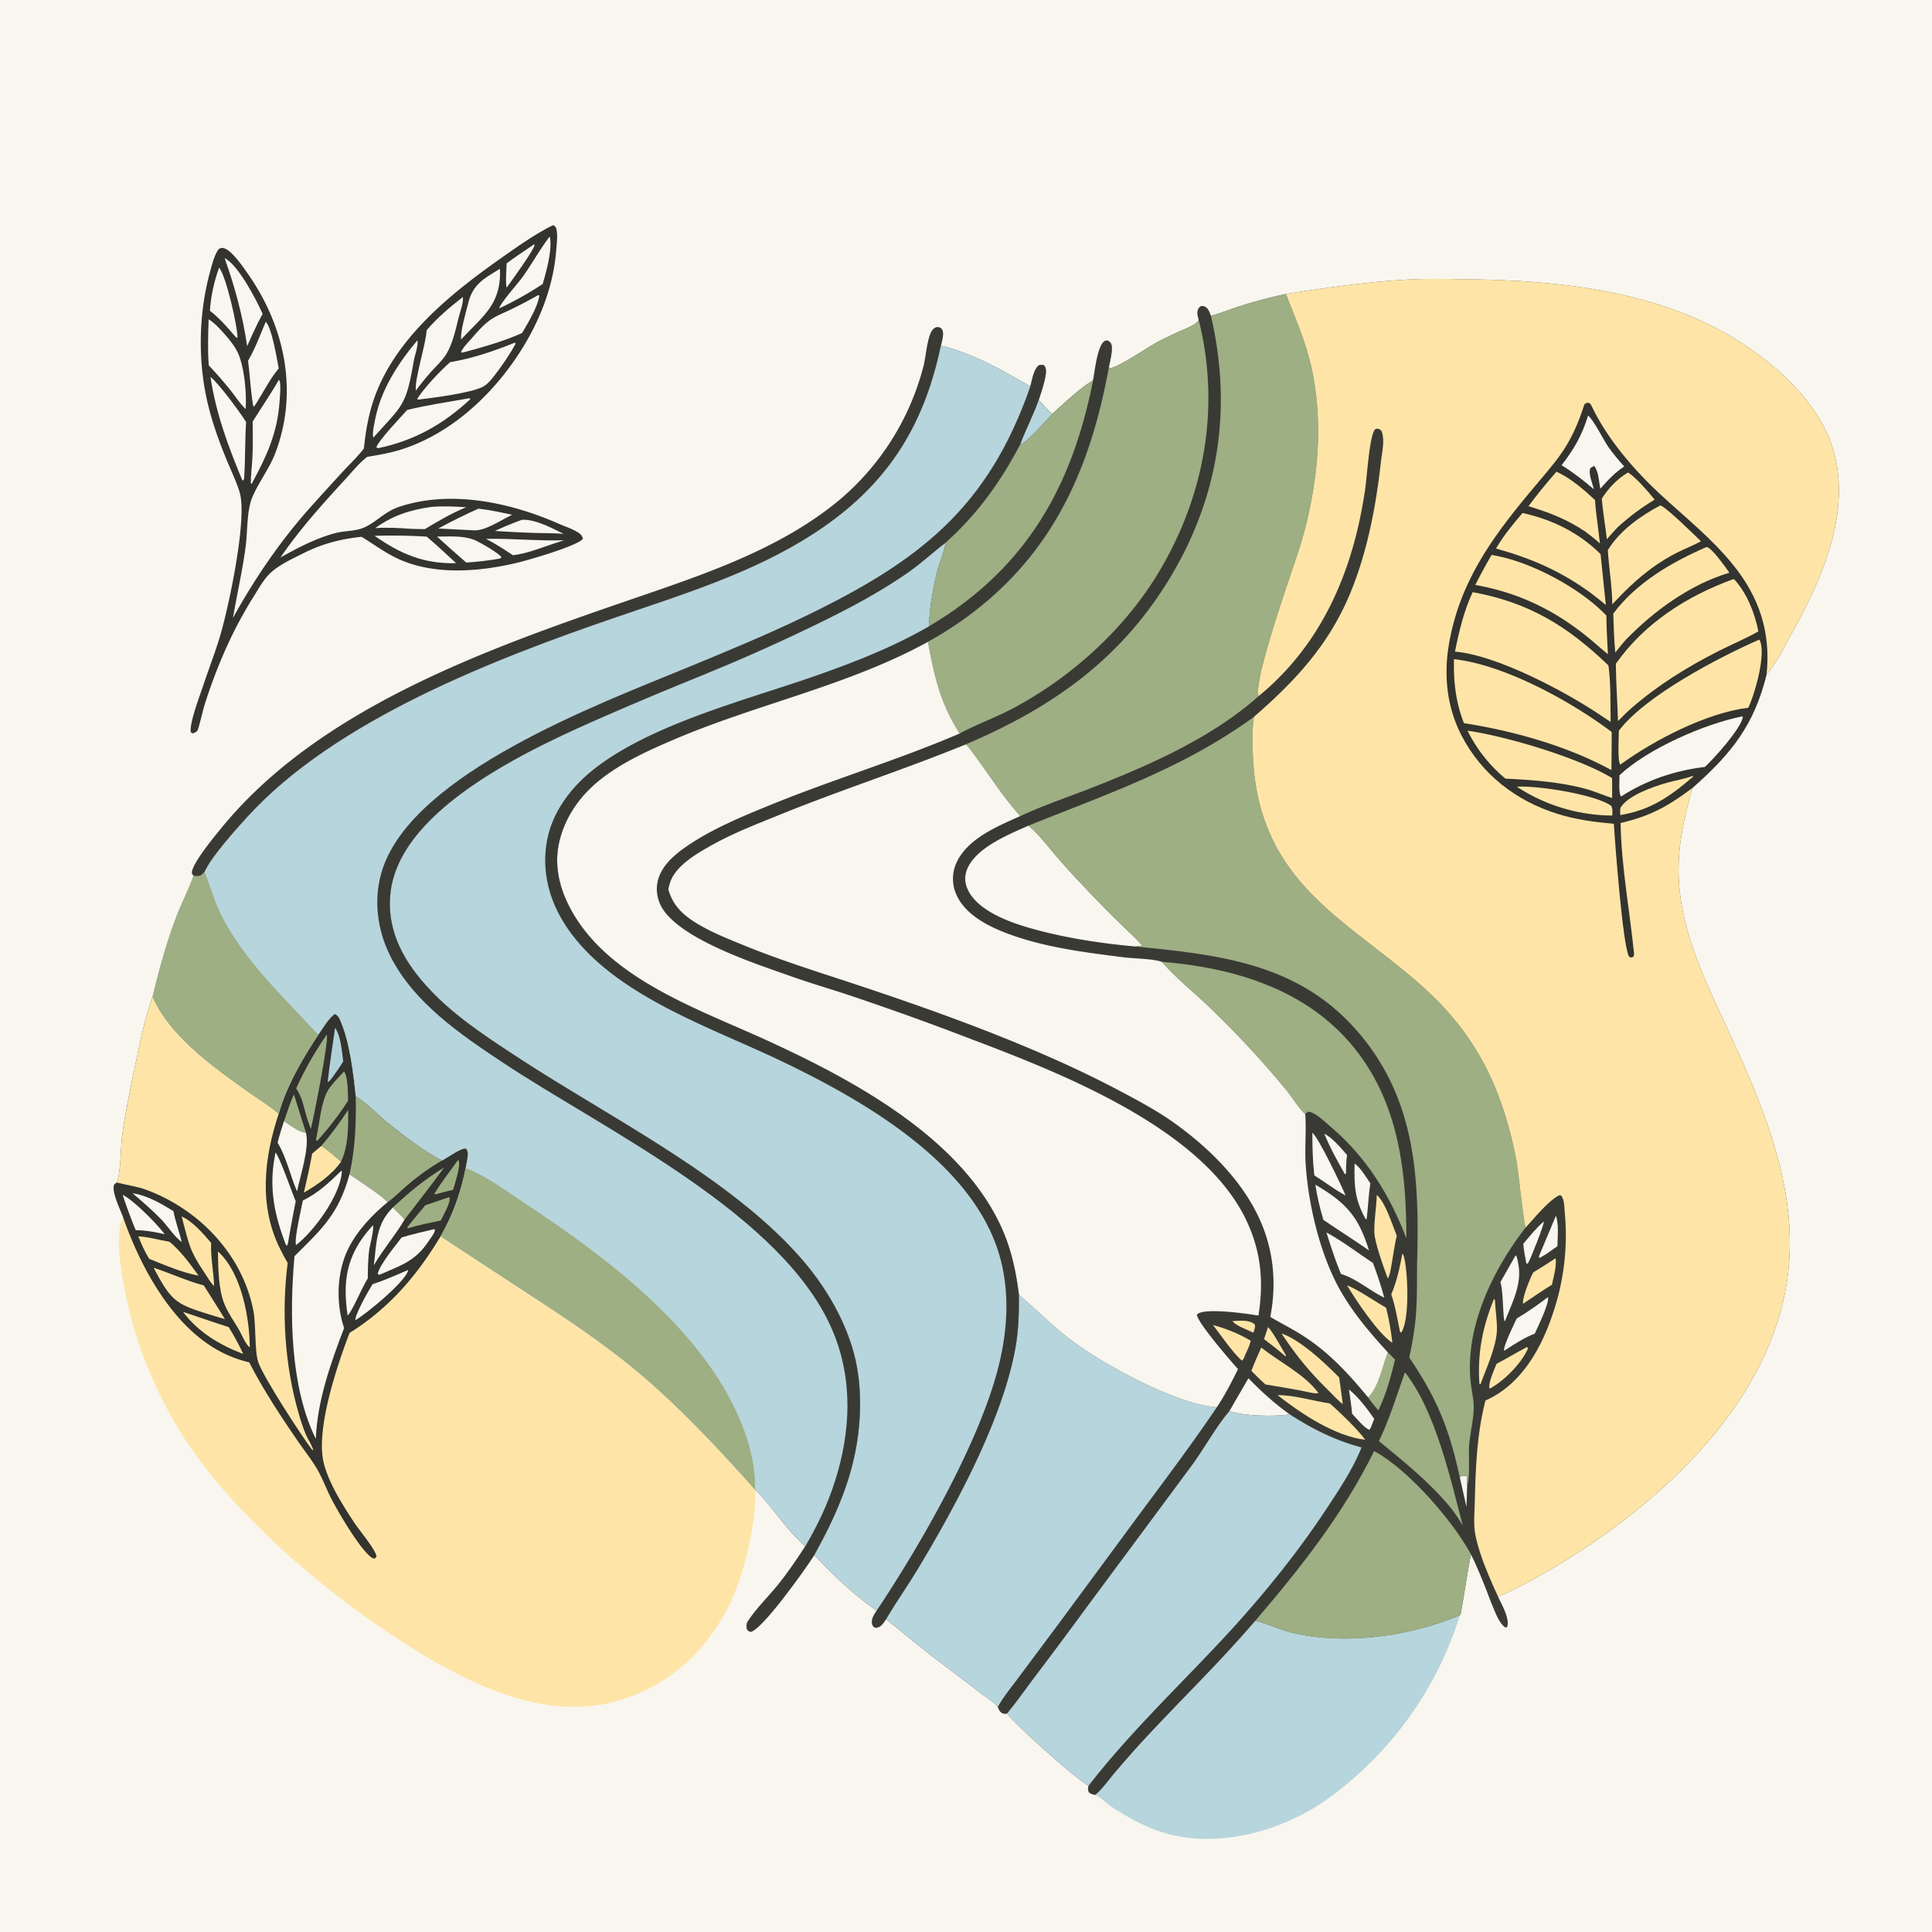 <svg version="1.1" xmlns="http://www.w3.org/2000/svg" style="display: block;" viewBox="0 0 2048 2048" width="1024" height="1024">
<path transform="translate(0,0)" fill="rgb(248,246,238)" d="M 0 0 L 2048 0 L 2048 2048 L 0 2048 L 0 0 z"/>
<path transform="translate(0,0)" fill="rgb(58,58,53)" d="M 205.09 928.656 L 203.418 925.709 C 202.401 916.684 227.49 886.531 234.151 878.338 C 337.459 751.255 515.137 688.331 665.393 636.641 C 742.796 610.014 824.846 583.562 888.975 530.671 A 275.218 275.218 0 0 0 979.185 387.098 C 981.466 377.921 982.963 357.251 988.177 350.185 C 989.867 347.894 991.025 347.201 993.757 346.599 C 996.14 347.107 997.399 347.113 998.747 349.43 C 1001.11 353.497 998.504 361.948 997.477 366.376 C 979.104 453.904 939.167 515.663 863.949 564.868 C 799.72 606.885 724.872 629.84 652.868 654.501 C 523.733 698.728 355.753 763.499 262.454 865.78 C 249.861 879.586 223.895 908.423 216.825 924.44 C 214.995 926.533 213.517 928.42 210.563 928.781 C 208.822 928.994 206.843 928.763 205.09 928.656 z"/>
<path transform="translate(0,0)" fill="rgb(183,213,220)" d="M 1330.62 1718.13 C 1344.65 1721.54 1357.82 1728.19 1372.06 1731.33 C 1428.52 1743.81 1494.29 1734.47 1547.51 1712.29 A 376.492 376.492 0 0 1 1433.39 1886.31 C 1417.35 1900.17 1399.8 1913.34 1381 1923.17 C 1336.48 1946.43 1280.6 1957.58 1231.68 1942.15 C 1212.64 1936.14 1194.11 1925.63 1177.45 1914.72 C 1172.17 1911.26 1166.72 1905.08 1161.12 1902.68 C 1168.33 1896.66 1174.49 1887.77 1180.62 1880.53 A 1153.54 1153.54 0 0 1 1211.67 1845.2 C 1251.15 1802.48 1292.8 1762.46 1330.62 1718.13 z"/>
<path transform="translate(0,0)" fill="rgb(51,51,47)" d="M 586.186 238.689 C 586.498 238.803 586.841 238.853 587.122 239.031 C 589.013 240.226 589.528 241.397 589.948 243.515 C 591.288 250.272 590.135 258.326 589.618 265.193 C 586.353 308.53 567.988 350.439 542.799 385.567 C 513.703 426.147 473.151 461.402 424.987 476.589 C 413.298 480.275 401.367 482.251 389.31 484.256 C 380.519 490.978 372.731 500.762 365.247 508.906 C 341.326 534.936 317.237 561.739 297.285 590.991 C 315.775 580.645 335.461 570.23 356.102 564.982 C 365.708 562.54 376.629 563.224 385.757 559.273 C 399.176 553.466 407.434 542.435 423.533 537.12 C 478.161 519.083 541.004 532.631 592.284 555.189 C 598.019 557.711 604.154 559.721 609.682 562.649 C 613.711 564.783 616.578 566.459 617.983 570.941 C 613.349 578.383 559.786 593.782 548.358 596.52 C 508.112 606.162 459.937 610.085 421.673 592.206 C 408.171 585.897 396.012 576.799 383.318 569.03 C 360.558 571.435 341.714 576.355 321.148 586.687 C 309.845 592.365 295.701 598.802 286.517 607.524 C 279.237 614.439 273.848 624.532 268.491 633.041 C 246.632 667.767 230.336 705.374 217.745 744.356 C 214.55 754.247 212.701 764.594 209.429 774.367 C 207.302 776.323 206.827 776.715 204.043 777.393 L 202.253 776.256 C 200.486 766.524 212.729 735.048 216.08 724.719 C 222.207 706.489 229.186 688.783 234.439 670.241 C 243.092 639.697 262.449 548.812 253.96 521.536 C 250.313 509.819 244.709 498.344 240.047 486.985 C 230.197 462.987 221.841 438.945 217.232 413.331 C 209.947 372.85 211.707 328.277 222.57 288.507 C 224.781 280.408 226.913 271.093 231.745 264.109 C 233.873 262.925 234.865 262.398 237.436 263.119 C 245.841 265.476 257.542 282.836 262.46 289.813 C 302.208 346.205 316.917 416.295 291.189 481.951 C 284.9 498 269.161 518.635 265.385 533.214 C 261.55 548.02 262.337 565.559 260.211 580.917 C 256.756 605.864 251.181 630.298 246.926 655.084 C 269.562 614.043 296.51 574.343 327.662 539.287 A 3979.28 3979.28 0 0 1 364.078 499.197 C 371.333 491.372 379.27 483.896 385.75 475.416 C 387.543 458.034 390.329 441.136 395.881 424.516 C 417.442 359.971 476.545 312.15 530.249 274.272 C 547.837 261.867 566.921 248.285 586.186 238.689 z"/>
<path transform="translate(0,0)" fill="rgb(248,246,238)" d="M 566.115 258.966 L 566.72 259.568 C 565.748 265.685 542.146 297.637 537.205 304.773 C 535.601 302.841 536.971 283.255 537.021 279.187 C 546.395 272.085 556.485 265.736 566.115 258.966 z"/>
<path transform="translate(0,0)" fill="rgb(248,246,238)" d="M 553.272 551.012 C 567.358 550.189 585.115 559.854 597.452 565.922 C 587.983 565.155 578.408 565.195 568.911 564.992 A 1385.49 1385.49 0 0 1 524.768 562.846 C 534.124 558.343 543.541 554.591 553.272 551.012 z"/>
<path transform="translate(0,0)" fill="rgb(248,246,238)" d="M 515.21 571.218 C 542.792 570.606 570.34 573.598 597.958 572.705 L 585.755 576.642 C 572.215 581.186 558.01 586.903 543.788 588.573 C 534.424 582.438 525.196 576.317 515.21 571.218 z"/>
<path transform="translate(0,0)" fill="rgb(248,246,238)" d="M 507.12 539.228 C 519.206 540.537 531.032 543.139 542.898 545.698 C 531.147 551.14 513.551 563.623 501.167 562.109 L 464.54 560.259 C 478.419 552.812 492.707 545.564 507.12 539.228 z"/>
<path transform="translate(0,0)" fill="rgb(248,246,238)" d="M 232.276 283.699 C 239.486 291.936 251.835 345.774 251.753 357.657 L 250.773 358.154 L 248.215 355.433 C 240.26 345.809 232.314 337.17 222.525 329.384 C 223.45 314.031 227.015 298.142 232.276 283.699 z"/>
<path transform="translate(0,0)" fill="rgb(248,246,238)" d="M 463.291 568.766 C 476.02 568.833 491.072 567.563 503.025 572.432 C 507.953 574.439 529.801 586.804 531.616 590.958 L 529.781 592.089 C 518.016 594.253 506.247 595.474 494.334 596.377 A 1639.48 1639.48 0 0 1 463.291 568.766 z"/>
<path transform="translate(0,0)" fill="rgb(248,246,238)" d="M 582.691 250.688 C 585.941 263.743 578.964 288.338 575.28 301.073 A 377.216 377.216 0 0 1 529.224 326.896 C 529.762 322.124 549.312 300.014 553.216 294.627 C 563.565 280.348 572.023 264.734 582.691 250.688 z"/>
<path transform="translate(0,0)" fill="rgb(248,246,238)" d="M 238.076 273.591 C 252.67 280.834 271.73 317.809 278.432 332.76 C 274.654 339.527 271.255 346.336 268.051 353.392 L 261.993 366.99 C 257.456 335.271 248.858 303.699 238.076 273.591 z"/>
<path transform="translate(0,0)" fill="rgb(248,246,238)" d="M 457.037 537.368 C 469.391 536.319 481.788 536.889 494.142 537.657 C 478.64 544.067 464.678 552.271 450.362 560.909 C 445.494 560.89 440.619 560.709 435.752 560.595 C 423.248 559.71 410.3 558.943 397.789 559.813 C 416.302 546.428 434.483 540.539 457.037 537.368 z"/>
<path transform="translate(0,0)" fill="rgb(248,246,238)" d="M 397.057 567.97 C 415.375 567.472 433.997 567.608 452.282 568.842 C 463.009 577.79 473.175 587.571 483.5 596.987 C 449.365 597.882 424.518 587.229 397.057 567.97 z"/>
<path transform="translate(0,0)" fill="rgb(248,246,238)" d="M 529.907 284.971 C 529.961 285.387 529.975 285.807 529.99 286.226 C 531.279 323.123 511.348 335.347 488.802 359.84 C 487.723 351.4 494.294 329.738 496.528 320.623 C 501.305 301.14 514.055 294.609 529.907 284.971 z"/>
<path transform="translate(0,0)" fill="rgb(248,246,238)" d="M 281.699 341.085 C 288.261 347.651 293.513 380.174 295.454 390.563 C 286.269 401.44 279.322 415.386 271.716 427.486 C 270.933 428.909 269.902 430.116 268.911 431.397 C 266.919 427.817 264.18 390.308 262.942 382.507 C 270.472 369.458 275.864 354.969 281.699 341.085 z"/>
<path transform="translate(0,0)" fill="rgb(248,246,238)" d="M 295.621 402.751 L 296.47 403.652 C 297.783 410.289 296.88 418.067 296.431 424.8 C 294.133 459.247 282.76 483.281 266.733 512.967 L 265.879 512.414 C 265.782 503.592 267.097 494.602 267.539 485.766 C 268.187 472.807 267.979 459.824 267.864 446.854 C 277.051 432.088 286.886 417.813 295.621 402.751 z"/>
<path transform="translate(0,0)" fill="rgb(248,246,238)" d="M 442.438 360.776 C 442.507 361.179 442.616 361.577 442.645 361.984 C 443.075 368.022 439.664 376.43 438.597 382.72 C 430.429 430.876 426.722 429.406 395.724 463.895 C 395.612 463.344 395.441 462.802 395.386 462.242 C 394.903 457.345 396.42 451.109 397.315 446.29 C 403.376 413.657 421.471 385.737 442.438 360.776 z"/>
<path transform="translate(0,0)" fill="rgb(248,246,238)" d="M 223.127 399.596 C 231.603 405.965 254.925 437.668 260.907 447.423 C 259.491 467.409 260.203 487.514 258.727 507.608 L 257.734 509.359 L 256.739 508.846 C 241.789 472.799 228.974 438.43 223.127 399.596 z"/>
<path transform="translate(0,0)" fill="rgb(248,246,238)" d="M 570.36 312.9 L 571.669 313.203 C 570.523 324.563 559.371 342.863 553.472 352.987 C 533.797 361.901 510.973 368.266 490.105 373.826 C 489.228 373.695 489.751 373.854 488.678 373.021 C 491.307 367.829 496.08 363.172 499.909 358.786 C 505.975 351.836 512.094 344.595 519.652 339.208 C 526.049 334.648 533.9 331.788 540.961 328.336 A 488.33 488.33 0 0 0 570.36 312.9 z"/>
<path transform="translate(0,0)" fill="rgb(248,246,238)" d="M 490.574 314.835 C 490.63 315.168 490.717 315.497 490.74 315.833 C 491.126 321.503 487.787 330.313 486.363 335.938 C 483.115 348.771 480.018 364.125 473.073 375.426 C 468.956 382.125 462.41 388.017 457.167 393.857 C 451.337 400.35 446.029 407.051 440.799 414.03 C 439.206 402.215 451.353 365.667 452.257 350.053 C 463.555 336.7 476.905 325.634 490.574 314.835 z"/>
<path transform="translate(0,0)" fill="rgb(248,246,238)" d="M 221.16 338.462 C 227.628 342.329 234.247 349.751 239.206 355.454 C 244.154 361.145 249.007 367.266 252.209 374.14 C 258.979 388.673 261.63 417.239 260.421 433.54 C 254.635 428.373 249.676 420.415 244.801 414.291 C 237.32 404.892 229.56 396.003 221.302 387.287 C 220.022 370.999 220.628 354.766 221.16 338.462 z"/>
<path transform="translate(0,0)" fill="rgb(248,246,238)" d="M 496.51 422.325 L 498.503 422.33 L 498.21 423.442 C 469.72 449.874 439.45 466.909 401.236 475.04 C 399.974 474.879 400.777 475.047 398.921 474.211 C 401.683 466.296 424.595 442.527 431.574 434.591 C 452.774 429.355 475.002 426.143 496.51 422.325 z"/>
<path transform="translate(0,0)" fill="rgb(248,246,238)" d="M 545.95 363.161 L 546.558 364.379 C 540.178 376.033 532.112 387.823 523.965 398.338 C 520.687 402.568 516.399 407.715 511.584 410.134 C 498.451 416.732 459.255 421.689 443.239 423.613 L 442.173 422.862 C 450.145 410.65 466.186 393.559 477.165 383.891 C 500.559 380.072 524.01 371.995 545.95 363.161 z"/>
<path transform="translate(0,0)" fill="rgb(254,229,167)" d="M 161.873 1056.38 C 179.281 1097.59 226.638 1131.35 262.415 1156.81 C 273.4 1164.62 285.123 1171.81 295.497 1180.4 C 303.707 1151.07 320.686 1122.22 337.317 1096.89 C 342.119 1090.38 348.17 1079.48 354.813 1074.9 C 357.918 1076.1 359.02 1077.95 360.367 1080.96 C 370.679 1103.97 374.586 1137.4 377.109 1162.23 C 384.132 1165.1 403.435 1184.09 411.134 1190.28 C 428.782 1204.47 448.465 1219.71 468.519 1230.21 C 474.523 1227.24 488.475 1216.65 494.066 1217.53 C 495.801 1219.69 496.079 1221.97 495.881 1224.66 C 495.554 1229.13 494.496 1233.72 493.707 1238.14 C 488.478 1264.07 480.409 1287.39 467.113 1310.44 L 546.672 1362.68 C 590.33 1391.04 634.192 1419.4 674.308 1452.73 C 719.799 1490.52 761.012 1534.92 800.408 1578.91 L 800.962 1579.5 C 800.796 1620.63 787.686 1676.76 767.356 1712.28 C 741.246 1757.9 702.704 1790.08 651.736 1803.82 C 585.196 1821.74 515.483 1793.2 458.572 1760.09 C 365.358 1705.86 256.011 1616.58 196.538 1526.32 C 171.881 1488.89 150.459 1440.93 139.029 1397.48 C 132.893 1374.15 118.829 1310.82 130.604 1290.71 C 127.701 1282.4 118.865 1265.26 120.698 1256.65 C 121.047 1255.02 122.601 1254.47 123.875 1253.55 C 128.217 1243.01 127.869 1214.42 129.784 1201.43 C 133.462 1176.46 138.645 1151.77 143.819 1127.09 C 148.772 1103.46 153.468 1079.07 161.873 1056.38 z"/>
<path transform="translate(0,0)" fill="rgb(51,51,47)" d="M 161.873 1056.38 C 179.281 1097.59 226.638 1131.35 262.415 1156.81 C 273.4 1164.62 285.123 1171.81 295.497 1180.4 C 303.707 1151.07 320.686 1122.22 337.317 1096.89 C 342.119 1090.38 348.17 1079.48 354.813 1074.9 C 357.918 1076.1 359.02 1077.95 360.367 1080.96 C 370.679 1103.97 374.586 1137.4 377.109 1162.23 C 384.132 1165.1 403.435 1184.09 411.134 1190.28 C 428.782 1204.47 448.465 1219.71 468.519 1230.21 C 474.523 1227.24 488.475 1216.65 494.066 1217.53 C 495.801 1219.69 496.079 1221.97 495.881 1224.66 C 495.554 1229.13 494.496 1233.72 493.707 1238.14 C 488.478 1264.07 480.409 1287.39 467.113 1310.44 C 442.111 1352.1 412.281 1386.96 370.577 1412.93 C 357.318 1447.4 334.541 1515.16 343.128 1550.59 C 348.3 1571.94 363.243 1595.33 375.281 1613.69 C 381.142 1622.64 396.974 1641.05 399.179 1649.62 L 397.711 1651.89 L 395.594 1652.07 C 383.617 1646.08 358.149 1602.16 351.475 1589.21 C 345.534 1577.69 341.224 1565.13 334.273 1554.16 C 328.157 1544.51 321.016 1535.44 314.57 1526 C 296.748 1499.88 278.568 1472.28 264.176 1444.12 A 123.912 123.912 0 0 1 238.231 1435.02 C 184.554 1409.53 149.518 1344.71 130.604 1290.71 C 127.701 1282.4 118.865 1265.26 120.698 1256.65 C 121.047 1255.02 122.601 1254.47 123.875 1253.55 C 128.217 1243.01 127.869 1214.42 129.784 1201.43 C 133.462 1176.46 138.645 1151.77 143.819 1127.09 C 148.772 1103.46 153.468 1079.07 161.873 1056.38 z"/>
<path transform="translate(0,0)" fill="rgb(157,175,131)" d="M 485.572 1229.6 C 485.716 1229.73 485.897 1229.83 486.003 1230 C 488.949 1234.54 481.939 1255.8 480.232 1261.39 C 473.918 1262.59 467.628 1264.49 461.401 1266.1 L 460.537 1265.13 C 468.267 1252.82 477.088 1241.39 485.572 1229.6 z"/>
<path transform="translate(0,0)" fill="rgb(157,175,131)" d="M 301.066 1188.42 C 304.57 1179.02 307.213 1169.19 311.634 1160.18 A 3016.61 3016.61 0 0 0 324.39 1200.73 C 316.905 1200.53 307.348 1192.51 301.066 1188.42 z"/>
<path transform="translate(0,0)" fill="rgb(177,209,218)" d="M 355.175 1089.64 C 361.306 1097.35 362.439 1115.25 363.863 1124.97 C 360.45 1130.73 356.741 1136.13 352.786 1141.53 C 351.261 1143.39 349.68 1146.3 347.358 1146.92 C 349.411 1127.89 352.516 1108.62 355.175 1089.64 z"/>
<path transform="translate(0,0)" fill="rgb(248,246,238)" d="M 140.495 1264.89 C 156.021 1267.14 170.695 1275.79 183.838 1283.83 C 186.007 1294.85 189.841 1305.61 192.71 1316.48 C 185.579 1311.97 177.185 1299.04 170.854 1292.54 C 161.268 1282.7 150.995 1273.72 140.495 1264.89 z"/>
<path transform="translate(0,0)" fill="rgb(248,246,238)" d="M 130.08 1266.59 C 142.107 1272.63 166.678 1297.69 174.594 1308.4 C 164.291 1305.88 154.483 1304.27 143.86 1304 A 498.777 498.777 0 0 1 130.08 1266.59 z"/>
<path transform="translate(0,0)" fill="rgb(157,175,131)" d="M 475.857 1269.11 L 476.636 1269.76 C 477.31 1275.86 469.962 1288.22 467.259 1293.82 C 455.586 1296.28 443.842 1298.52 432.427 1302.02 L 431.684 1301.06 C 437.807 1293.08 444.406 1285.41 450.817 1277.66 L 475.857 1269.11 z"/>
<path transform="translate(0,0)" fill="rgb(157,175,131)" d="M 416.513 1279.93 C 433.191 1264.21 451.082 1249.42 470.799 1237.63 C 457.154 1256.43 442.813 1274.51 428.752 1292.98 C 425.975 1288.31 420.008 1284.48 416.513 1279.93 z"/>
<path transform="translate(0,0)" fill="rgb(157,175,131)" d="M 369.159 1176.45 C 369.123 1195.08 369.51 1214.1 361.551 1231.43 C 354.686 1225.72 348.149 1219.52 340.581 1214.75 C 351.01 1202.6 360.294 1189.76 369.159 1176.45 z"/>
<path transform="translate(0,0)" fill="rgb(248,246,238)" d="M 416.513 1279.93 C 420.008 1284.48 425.975 1288.31 428.752 1292.98 C 418.924 1309.74 406.038 1324.41 396.258 1341.27 C 399.282 1317.51 398.27 1297.91 416.513 1279.93 z"/>
<path transform="translate(0,0)" fill="rgb(248,246,238)" d="M 432.651 1346.24 C 432.514 1346.81 432.461 1347.41 432.24 1347.95 C 427.072 1360.68 390.059 1391.38 376.764 1399.48 C 375.88 1394.07 391.12 1367.22 394.969 1361.23 C 407.723 1357.31 420.303 1351.34 432.651 1346.24 z"/>
<path transform="translate(0,0)" fill="rgb(254,229,167)" d="M 194.016 1390.67 C 210.199 1395.93 226.128 1401.71 242.412 1406.75 C 248.13 1415.83 253.33 1425.59 257.849 1435.31 C 232.846 1425.68 210.357 1412.38 194.016 1390.67 z"/>
<path transform="translate(0,0)" fill="rgb(254,229,167)" d="M 330.886 1222.88 L 340.581 1214.75 C 348.149 1219.52 354.686 1225.72 361.551 1231.43 C 351.955 1245.11 336.495 1256 322.154 1264.19 C 325.276 1250.46 328.444 1236.76 330.886 1222.88 z"/>
<path transform="translate(0,0)" fill="rgb(254,229,167)" d="M 192.562 1289.45 C 204.308 1294.78 215.613 1307.86 223.858 1317.55 C 223.032 1333.11 226.593 1347.79 226.924 1363.18 C 223.246 1359.95 220.285 1354.32 217.465 1350.17 C 200.023 1324.56 200.325 1318.07 192.562 1289.45 z"/>
<path transform="translate(0,0)" fill="rgb(157,175,131)" d="M 364.697 1135.82 C 369.066 1141.2 368.633 1159.42 369.058 1166.64 C 360.046 1181.09 348.414 1195.74 337.145 1208.5 L 335.509 1209.38 L 334.928 1208.06 C 338.571 1192.79 339.942 1168.45 347.82 1155.57 C 352.188 1148.42 359.044 1142 364.697 1135.82 z"/>
<path transform="translate(0,0)" fill="rgb(254,229,167)" d="M 146.654 1310.62 C 157.516 1311.02 168.986 1314.61 179.776 1316.36 C 192.143 1326.84 201.082 1339.19 210.515 1352.27 C 193.029 1348.97 174.624 1341.09 158.141 1334.4 C 153.411 1326.87 149.92 1318.88 146.654 1310.62 z"/>
<path transform="translate(0,0)" fill="rgb(248,246,238)" d="M 459.049 1303.22 L 460.948 1302.96 C 460.933 1303.57 461.005 1304.19 460.905 1304.8 C 460.474 1307.39 456.544 1312.36 455.074 1314.62 C 440.357 1337.17 425.716 1340.97 402.464 1351.23 C 401.281 1351.27 402.013 1351.36 400.396 1350.45 C 401.925 1341.27 419.511 1319.97 425.789 1311.73 C 436.696 1308.34 447.954 1305.92 459.049 1303.22 z"/>
<path transform="translate(0,0)" fill="rgb(248,246,238)" d="M 301.066 1188.42 C 307.348 1192.51 316.905 1200.53 324.39 1200.73 C 328.165 1217.35 318.416 1245.54 314.887 1263.02 C 307.66 1246.11 303.759 1227.11 294.261 1211.26 C 296.213 1203.51 298.508 1195.99 301.066 1188.42 z"/>
<path transform="translate(0,0)" fill="rgb(248,246,238)" d="M 395.438 1298.82 C 396.36 1305.4 392.088 1319.01 391.223 1326.28 C 390.076 1335.91 389.949 1345.57 389.865 1355.27 C 384.257 1363.59 373.002 1390.95 368.516 1394.42 A 178.321 178.321 0 0 1 366.548 1373.95 C 365.262 1343.63 374.955 1320.85 395.438 1298.82 z"/>
<path transform="translate(0,0)" fill="rgb(157,175,131)" d="M 346.462 1096.73 C 348.494 1104.54 332.945 1182.42 329.573 1196.71 C 328.215 1193.4 327.062 1189.98 325.831 1186.62 C 322.323 1175.6 320.742 1163.37 313.91 1153.79 C 323.184 1133.53 333.643 1114.98 346.462 1096.73 z"/>
<path transform="translate(0,0)" fill="rgb(248,246,238)" d="M 361.844 1241.03 C 362.749 1242.34 362.491 1241.58 362.27 1243.65 C 359.632 1268.36 333.255 1304.57 314.08 1319.68 L 313.724 1319.4 C 311.882 1313.22 319.225 1281.71 321.06 1272.61 C 337.37 1264.56 348.894 1253.55 361.844 1241.03 z"/>
<path transform="translate(0,0)" fill="rgb(248,246,238)" d="M 292.141 1221.69 C 297.026 1228.08 309.319 1263.59 313.489 1273.36 A 1344.32 1344.32 0 0 0 305.417 1317.04 C 305.114 1318.24 304.629 1319.39 304.205 1320.55 L 303.106 1319.66 C 290.322 1286.5 284.538 1257.17 292.141 1221.69 z"/>
<path transform="translate(0,0)" fill="rgb(254,229,167)" d="M 231.016 1326.71 C 231.432 1327.06 231.871 1327.38 232.263 1327.75 C 256.122 1350.44 264.603 1397.14 264.784 1428.42 C 264.451 1428.12 264.109 1427.82 263.783 1427.51 C 259.66 1423.6 256.325 1414.71 253.337 1409.61 C 248.194 1400.82 241.836 1391.93 237.96 1382.51 C 231.405 1366.58 231.302 1343.88 231.016 1326.71 z"/>
<path transform="translate(0,0)" fill="rgb(254,229,167)" d="M 162.841 1343.89 C 180.654 1349.66 197.9 1357.78 216.003 1362.57 A 2561.18 2561.18 0 0 1 238.383 1398.27 A 386.033 386.033 0 0 1 227.974 1395.23 C 187.229 1382.64 182.885 1381.79 162.841 1343.89 z"/>
<path transform="translate(0,0)" fill="rgb(157,175,131)" d="M 377.109 1162.23 C 384.132 1165.1 403.435 1184.09 411.134 1190.28 C 428.782 1204.47 448.465 1219.71 468.519 1230.21 C 454.814 1238.19 442.886 1246.82 430.852 1257.19 C 424.416 1262.74 417.904 1269.55 410.932 1274.31 C 403.616 1266.37 380.596 1251.99 370.48 1244.78 C 376.59 1217.18 377.625 1190.34 377.109 1162.23 z"/>
<path transform="translate(0,0)" fill="rgb(248,246,238)" d="M 370.48 1244.78 C 380.596 1251.99 403.616 1266.37 410.932 1274.31 C 394.571 1287.69 378.701 1304.47 369.224 1323.55 C 356.832 1348.49 355.906 1381.56 364.764 1407.77 C 350.473 1445.12 336.337 1484.93 334.782 1525.24 C 307.497 1470.42 306.73 1391.61 312.203 1331.55 C 341.482 1302.65 359.261 1286.32 370.48 1244.78 z"/>
<path transform="translate(0,0)" fill="rgb(254,229,167)" d="M 161.873 1056.38 C 179.281 1097.59 226.638 1131.35 262.415 1156.81 C 273.4 1164.62 285.123 1171.81 295.497 1180.4 C 279.798 1227.66 274.045 1278.2 297.038 1324.11 C 299.522 1329.07 302.085 1334.04 304.953 1338.79 C 298.277 1390.92 301.876 1447.68 316.573 1498.17 C 318.82 1505.89 321.249 1513.82 324.484 1521.2 C 326.966 1526.85 331.064 1532.52 332.51 1538.47 L 331.817 1535.67 L 331.397 1537.59 C 319.618 1522.1 279.51 1460.47 273.849 1444.18 C 269.709 1432.26 271.54 1404.69 268.582 1389.38 C 257.155 1330.24 211.557 1282.47 155.811 1261.52 C 145.151 1257.51 134.701 1256.36 123.875 1253.55 C 128.217 1243.01 127.869 1214.42 129.784 1201.43 C 133.462 1176.46 138.645 1151.77 143.819 1127.09 C 148.772 1103.46 153.468 1079.07 161.873 1056.38 z"/>
<path transform="translate(0,0)" fill="rgb(58,58,53)" d="M 1363.13 311.641 C 1404.88 305.152 1446.51 299.16 1488.72 296.586 C 1512.34 295.147 1536.24 295.809 1559.9 296.152 C 1662.65 297.64 1774.02 310.726 1859.62 372.746 C 1900.44 402.325 1939.39 442.911 1947.36 494.601 C 1956.87 556.331 1928.93 617.658 1899.88 670.524 C 1892.52 683.922 1885.39 698.3 1876.23 710.529 C 1875.1 712.039 1873.95 713.517 1872.65 714.893 C 1859.28 769.012 1835.14 798.9 1794.01 835.308 C 1784.52 869.248 1777.14 902.073 1779.94 937.671 C 1784.34 993.73 1809.57 1043.92 1832.8 1094.02 C 1895.02 1228.24 1933.13 1342.61 1847.45 1478.71 C 1798.87 1555.89 1713.82 1624.41 1634.89 1668.75 C 1619.81 1677.22 1604.06 1685.99 1588.01 1692.46 C 1591.63 1700.37 1600.43 1715.55 1597.81 1724.14 C 1597.71 1724.45 1597.54 1724.73 1597.41 1725.03 C 1595.12 1725.11 1595.1 1724.95 1593.51 1723.39 C 1587.52 1717.52 1584 1706.21 1580.56 1698.53 C 1574.15 1681.65 1567.43 1664.2 1559.44 1648.03 C 1557.85 1651.03 1550.38 1701.97 1548.3 1710.95 L 1547.51 1712.29 C 1494.29 1734.47 1428.52 1743.81 1372.06 1731.33 C 1357.82 1728.19 1344.65 1721.54 1330.62 1718.13 C 1292.8 1762.46 1251.15 1802.48 1211.67 1845.2 A 1153.54 1153.54 0 0 0 1180.62 1880.53 C 1174.49 1887.77 1168.33 1896.66 1161.12 1902.68 C 1158.07 1902.16 1156.68 1901.82 1154.18 1899.82 C 1153.04 1896.84 1153.26 1896.2 1153.84 1893.02 C 1137.69 1883.25 1079.13 1830.93 1067.51 1816.38 C 1066.06 1816.71 1065 1816.92 1063.51 1816.45 C 1060.05 1815.36 1058.97 1812.53 1057.68 1809.51 C 1052.85 1803.7 1044.73 1798.78 1038.7 1794.15 A 4625.37 4625.37 0 0 0 993.334 1759.66 C 974.95 1745.72 957.32 1730.81 939.294 1716.42 A 141.802 141.802 0 0 1 937.31 1719.24 C 934.7 1722.83 933.076 1724.83 928.48 1725.54 C 926.472 1724.79 925.513 1724.55 924.749 1722.28 C 922.894 1716.76 926.606 1711.76 929.304 1707.29 C 904.823 1690.34 883.516 1670 863.193 1648.35 L 861.706 1650.65 C 852.41 1664.98 808.244 1727.14 795.799 1729.8 C 793.217 1729.02 793.212 1728.93 791.646 1726.71 C 791.065 1723.5 791.127 1721.19 792.921 1718.43 C 801.204 1705.65 813.393 1693.69 823.155 1681.88 C 834.342 1668.34 844.134 1653.77 853.691 1639.06 C 833.236 1621.43 819.721 1598.35 800.962 1579.5 L 800.408 1578.91 C 761.012 1534.92 719.799 1490.52 674.308 1452.73 C 634.192 1419.4 590.33 1391.04 546.672 1362.68 L 467.113 1310.44 C 480.409 1287.39 488.478 1264.07 493.707 1238.14 C 494.496 1233.72 495.554 1229.13 495.881 1224.66 C 496.079 1221.97 495.801 1219.69 494.066 1217.53 C 488.475 1216.65 474.523 1227.24 468.519 1230.21 C 448.465 1219.71 428.782 1204.47 411.134 1190.28 C 403.435 1184.09 384.132 1165.1 377.109 1162.23 C 374.586 1137.4 370.679 1103.97 360.367 1080.96 C 359.02 1077.95 357.918 1076.1 354.813 1074.9 C 348.17 1079.48 342.119 1090.38 337.317 1096.89 C 320.686 1122.22 303.707 1151.07 295.497 1180.4 C 285.123 1171.81 273.4 1164.62 262.415 1156.81 C 226.638 1131.35 179.281 1097.59 161.873 1056.38 C 168.811 1027.49 176.884 998.183 187.545 970.429 C 192.817 956.706 199.733 943.589 204.702 929.758 L 205.09 928.656 C 206.843 928.763 208.822 928.994 210.563 928.781 C 213.517 928.42 214.995 926.533 216.825 924.44 C 223.895 908.423 249.861 879.586 262.454 865.78 C 355.753 763.499 523.733 698.728 652.868 654.501 C 724.872 629.84 799.72 606.885 863.949 564.868 C 939.167 515.663 979.104 453.904 997.477 366.376 C 1032.33 374.974 1061.45 392.037 1092.22 409.573 C 1094.06 402.815 1095.64 391.656 1101.2 387.231 C 1103.92 386.661 1104.39 386.425 1106.93 387.412 C 1109.24 390.68 1108.92 394.233 1108.34 398.03 C 1106.98 406.805 1103.72 415.638 1101.06 424.093 C 1105.62 429.204 1110.05 434.466 1115.33 438.856 C 1129.05 427.047 1143.09 412.649 1158.65 403.412 C 1160.65 393.178 1162.76 372.093 1168.7 363.813 C 1170.14 361.815 1171.13 361.324 1173.47 360.843 C 1175.07 361.577 1176.35 362.136 1177.38 363.66 C 1180.67 368.534 1176.35 383.607 1175.45 389.275 L 1176.22 390.333 C 1177.23 390.266 1177.49 390.299 1178.59 389.929 C 1190.89 385.791 1211.93 371.187 1224.24 364.11 C 1232.54 359.337 1241.41 355.473 1250.06 351.386 C 1255.4 348.864 1268.05 344.658 1270.66 339.189 C 1270 336.617 1268.95 333.119 1269.32 330.45 C 1269.69 327.736 1270.62 326.43 1272.61 324.663 C 1274.26 324.401 1274.91 324.037 1276.54 324.73 C 1280.99 326.63 1281.99 330.523 1283.58 334.72 C 1293.42 332.291 1303.26 328.064 1312.95 324.968 C 1329.55 319.667 1346.1 315.333 1363.13 311.641 z"/>
<path transform="translate(0,0)" fill="rgb(248,246,238)" d="M 1547.34 1565.55 C 1550.18 1564.67 1551.49 1563.88 1554.41 1564.63 C 1555.7 1568.12 1554.61 1571.27 1555.24 1574.74 A 1391.07 1391.07 0 0 1 1554.49 1597.3 L 1547.34 1565.55 z"/>
<path transform="translate(0,0)" fill="rgb(254,229,167)" d="M 1306.45 1400.47 C 1307.46 1400.34 1308.47 1400.25 1309.49 1400.21 C 1316.24 1399.95 1324.82 1399.21 1330.13 1403.95 C 1330.91 1407.18 1329.73 1409.21 1328.74 1412.34 L 1328.03 1412.46 C 1322.54 1409.71 1309.71 1405.16 1306.45 1400.47 z"/>
<path transform="translate(0,0)" fill="rgb(254,229,167)" d="M 1344.16 1406.77 C 1348.87 1411.08 1359.53 1430.69 1363.46 1437.29 L 1362.33 1437.54 C 1355.15 1431.14 1347.63 1425.35 1339.96 1419.55 L 1344.16 1406.77 z"/>
<path transform="translate(0,0)" fill="rgb(248,246,238)" d="M 1403.79 1201.71 C 1413.01 1206.64 1421.12 1216.67 1427.93 1224.38 C 1426.9 1230.98 1426.95 1237.78 1426.74 1244.46 L 1425.57 1244.56 C 1417.72 1230.73 1409.78 1216.46 1403.79 1201.71 z"/>
<path transform="translate(0,0)" fill="rgb(248,246,238)" d="M 1636.51 1294.82 C 1637.14 1297.67 1622.39 1334.9 1619.63 1339.29 L 1618.03 1339.5 C 1616.65 1332.5 1615.43 1325.61 1614.73 1318.51 C 1621.59 1310.37 1628.42 1301.75 1636.51 1294.82 z"/>
<path transform="translate(0,0)" fill="rgb(248,246,238)" d="M 1649.36 1288.63 C 1652.58 1298.26 1651.11 1310.91 1650.92 1321.01 C 1644.76 1325.45 1638.72 1329.85 1632.04 1333.47 L 1631.21 1332.03 L 1649.36 1288.63 z"/>
<path transform="translate(0,0)" fill="rgb(248,246,238)" d="M 1429.93 1472.88 C 1440.16 1481.15 1449.24 1493.27 1456.72 1504.01 L 1453.05 1513.59 L 1451.63 1515.57 C 1446.33 1514.14 1437.43 1502.77 1433.26 1498.59 C 1432.61 1490.02 1431.1 1481.41 1429.93 1472.88 z"/>
<path transform="translate(0,0)" fill="rgb(254,229,167)" d="M 1285.78 1404.54 C 1300.32 1408.61 1312.75 1413.55 1325.82 1421.2 C 1324.64 1426.52 1322.29 1431.2 1319.98 1436.11 C 1319.1 1438.43 1318.48 1440.65 1316.57 1442.35 C 1307.04 1434.52 1293.98 1414.93 1285.78 1404.54 z"/>
<path transform="translate(0,0)" fill="rgb(254,229,167)" d="M 1618.58 1427.94 C 1619.62 1428.66 1619.16 1428.14 1619.62 1429.73 C 1612.61 1445.37 1594.36 1463.97 1579.17 1472 L 1578.82 1471.52 C 1577.68 1465.11 1583.97 1452.07 1586.35 1445.78 C 1597.18 1440.02 1607.72 1433.7 1618.58 1427.94 z"/>
<path transform="translate(0,0)" fill="rgb(248,246,238)" d="M 1435.9 1233.37 C 1442.51 1237.99 1448.01 1247.8 1452.68 1254.44 C 1450.72 1266.03 1450.38 1278.18 1448.95 1289.89 L 1448.59 1292.54 L 1447.52 1292.12 C 1435.79 1270.67 1435.54 1257.12 1435.9 1233.37 z"/>
<path transform="translate(0,0)" fill="rgb(157,175,131)" d="M 1471.16 1433.53 L 1478.81 1441.24 C 1474.46 1459.39 1469.25 1478.23 1461.1 1495.08 C 1457.33 1490.64 1453.58 1486.27 1450.34 1481.42 C 1461.68 1469.67 1465.35 1448.56 1471.16 1433.53 z"/>
<path transform="translate(0,0)" fill="rgb(248,246,238)" d="M 1606.62 1330.73 C 1606.86 1330.98 1607.17 1331.16 1607.34 1331.46 C 1608.44 1333.34 1608.82 1336.82 1609.28 1338.96 C 1613.94 1360.68 1603.07 1380.45 1595.38 1400.31 L 1594.95 1400.47 C 1593.01 1398.33 1593.7 1367.51 1590.46 1359.16 L 1606.62 1330.73 z"/>
<path transform="translate(0,0)" fill="rgb(254,229,167)" d="M 1648.83 1333.86 C 1650.66 1340.68 1646.49 1354.58 1645.19 1361.82 C 1634.77 1368.28 1624.67 1375.21 1614.51 1382.08 C 1613.47 1375.68 1621.92 1355.05 1625.37 1348.75 A 589.725 589.725 0 0 0 1648.83 1333.86 z"/>
<path transform="translate(0,0)" fill="rgb(254,229,167)" d="M 1486.58 1328.84 C 1487.95 1330.38 1488.31 1332.43 1488.75 1334.4 C 1492.39 1350.7 1494.44 1398.76 1485.41 1412.67 L 1484.11 1411.79 C 1481.28 1398.59 1479.2 1384.85 1474.81 1372.07 C 1480.69 1358.32 1483.83 1343.48 1486.58 1328.84 z"/>
<path transform="translate(0,0)" fill="rgb(248,246,238)" d="M 1391.16 1200.7 C 1398.18 1206.65 1422.03 1256.97 1426.37 1267.21 C 1415.04 1261.34 1404.2 1252.72 1393.23 1245.96 C 1391.51 1230.98 1391.14 1215.76 1391.16 1200.7 z"/>
<path transform="translate(0,0)" fill="rgb(254,229,167)" d="M 1427.94 1362.63 C 1437.01 1365.43 1459.22 1380.61 1469.28 1386.2 C 1472.44 1398.54 1474.54 1410.79 1475.96 1423.44 C 1461.06 1413.9 1437.34 1378.27 1427.94 1362.63 z"/>
<path transform="translate(0,0)" fill="rgb(254,229,167)" d="M 1583.7 1376.82 L 1584.79 1378.49 C 1585.03 1388.86 1587.03 1399.14 1586.81 1409.51 C 1586.42 1427.16 1575.53 1450.45 1569.43 1467.25 L 1569.16 1467.34 L 1568.2 1466.5 C 1566.11 1434.21 1571.54 1406.73 1583.7 1376.82 z"/>
<path transform="translate(0,0)" fill="rgb(248,246,238)" d="M 1640.81 1375.09 C 1640.85 1375.13 1640.9 1375.16 1640.92 1375.22 C 1642.63 1380.96 1630.21 1406.48 1626.93 1413.65 C 1615.29 1418.24 1605.25 1424.91 1594.8 1431.67 L 1594.33 1431.38 C 1593.69 1426.72 1605.17 1403.27 1607.79 1397.62 C 1619.36 1390.91 1630.14 1383.1 1640.81 1375.09 z"/>
<path transform="translate(0,0)" fill="rgb(254,229,167)" d="M 1459.43 1266.65 C 1468.47 1274.32 1475.98 1298.46 1480.65 1310.02 C 1477.47 1322.94 1476.23 1336.54 1473.37 1349.63 C 1472.81 1351.45 1472.18 1353.21 1471.47 1354.97 L 1470.89 1354.6 C 1466.62 1342.99 1457.18 1317.21 1456.85 1306.36 C 1456.45 1293.32 1459.16 1279.83 1459.43 1266.65 z"/>
<path transform="translate(0,0)" fill="rgb(254,229,167)" d="M 1358.45 1413.57 C 1378.26 1420.12 1404.58 1444.96 1419.55 1460.1 A 1990.71 1990.71 0 0 1 1423.42 1488.49 C 1417.59 1483.84 1412.33 1477.96 1407.02 1472.71 C 1387.27 1453.2 1373.9 1436.68 1358.45 1413.57 z"/>
<path transform="translate(0,0)" fill="rgb(248,246,238)" d="M 1323.35 1461.06 C 1337.21 1475.16 1351.03 1487.9 1367.26 1499.32 C 1351.33 1501.89 1318.01 1501.15 1303.22 1495.81 L 1323.35 1461.06 z"/>
<path transform="translate(0,0)" fill="rgb(248,246,238)" d="M 1394.35 1255.82 C 1426.67 1274.8 1439.97 1289.15 1451.19 1325.49 C 1435.28 1314.35 1418.87 1304.11 1402.86 1293.15 C 1399.2 1280.8 1396.2 1268.57 1394.35 1255.82 z"/>
<path transform="translate(0,0)" fill="rgb(254,229,167)" d="M 1354.21 1478.9 C 1372.23 1478.75 1391.69 1485.11 1409.6 1487.72 C 1418.5 1495.24 1440.98 1516.95 1447.14 1526.21 C 1415.05 1522.47 1379.07 1498.36 1354.21 1478.9 z"/>
<path transform="translate(0,0)" fill="rgb(254,229,167)" d="M 1337 1428.44 C 1356.61 1444.14 1382.37 1456.35 1397.65 1476.61 C 1394.99 1477.59 1391.27 1476.51 1388.44 1476.08 C 1372.98 1472.56 1357.02 1470.32 1341.39 1467.57 C 1336.27 1463 1331.44 1457.99 1326.51 1453.21 C 1329.6 1444.8 1333.38 1436.63 1337 1428.44 z"/>
<path transform="translate(0,0)" fill="rgb(248,246,238)" d="M 1406.05 1306.44 C 1423 1315.69 1439.21 1328.03 1455.33 1338.73 A 396.791 396.791 0 0 1 1467.36 1375.52 C 1451.84 1368.15 1438.14 1355.53 1421.48 1350.42 C 1415.53 1336.03 1410.75 1321.27 1406.05 1306.44 z"/>
<path transform="translate(0,0)" fill="rgb(157,175,131)" d="M 1489.27 1454.66 C 1521.69 1495.73 1537.4 1566.96 1550.61 1617.17 C 1547.01 1611.03 1543.14 1605.32 1538.87 1599.62 C 1516.23 1571.71 1489.26 1550.38 1461.74 1527.62 C 1473.06 1503.92 1480.6 1479.37 1489.27 1454.66 z"/>
<path transform="translate(0,0)" fill="rgb(248,246,238)" d="M 1090.24 875.227 C 1100.58 883.707 1109.13 895.16 1117.84 905.302 A 695.676 695.676 0 0 0 1146.3 936.896 A 1256.49 1256.49 0 0 0 1188.31 979.808 C 1195.72 987.17 1204.13 994.433 1210.86 1002.38 C 1208.41 1002.87 1206.15 1003.18 1203.64 1003.32 C 1165.21 999.902 1124.89 993.64 1087.86 982.617 C 1067.15 976.453 1037 964.757 1026.49 944.234 C 1022.91 937.228 1022.11 929.671 1024.87 922.246 C 1033.53 898.974 1069.11 884.578 1090.24 875.227 z"/>
<path transform="translate(0,0)" fill="rgb(157,175,131)" d="M 1231.67 1019.62 C 1306.22 1025.6 1381.82 1047.63 1431.94 1106.52 C 1481.78 1165.08 1490.85 1238.72 1490.83 1312.76 C 1473.43 1267.12 1448.55 1226.85 1411.07 1194.88 C 1405.16 1189.84 1397.93 1182.68 1390.88 1179.46 C 1389.5 1178.83 1388.12 1178.63 1386.62 1178.49 C 1385.36 1179.27 1384.57 1179.76 1383.6 1180.91 C 1377.43 1176.14 1369.57 1162.95 1364.19 1156.37 A 1025.68 1025.68 0 0 0 1281.96 1067.69 C 1265.54 1051.85 1246.45 1036.91 1231.67 1019.62 z"/>
<path transform="translate(0,0)" fill="rgb(157,175,131)" d="M 1456.64 1538.19 L 1457.86 1538.88 C 1493.11 1558.21 1540.62 1612.68 1559.44 1648.03 C 1557.85 1651.03 1550.38 1701.97 1548.3 1710.95 L 1547.51 1712.29 C 1494.29 1734.47 1428.52 1743.81 1372.06 1731.33 C 1357.82 1728.19 1344.65 1721.54 1330.62 1718.13 C 1378.89 1661.72 1423.68 1605.15 1456.64 1538.19 z"/>
<path transform="translate(0,0)" fill="rgb(157,175,131)" d="M 1270.66 339.189 C 1293.84 431.139 1276.95 525.45 1228.46 606.353 C 1192.37 666.572 1136.65 717.117 1075.03 750.235 C 1056.22 760.347 1035.06 767.886 1017.31 777.55 C 996.778 745.573 990.363 716.91 983.707 680.265 A 390.215 390.215 0 0 0 1016.12 660.273 C 1112.65 593.614 1154.89 502.001 1175.45 389.275 L 1176.22 390.333 C 1177.23 390.266 1177.49 390.299 1178.59 389.929 C 1190.89 385.791 1211.93 371.187 1224.24 364.11 C 1232.54 359.337 1241.41 355.473 1250.06 351.386 C 1255.4 348.864 1268.05 344.658 1270.66 339.189 z"/>
<path transform="translate(0,0)" fill="rgb(183,213,220)" d="M 1303.22 1495.81 C 1318.01 1501.15 1351.33 1501.89 1367.26 1499.32 C 1391.64 1515.07 1415.09 1526.76 1443.26 1534.36 C 1433.88 1557.65 1420.05 1578.29 1406.3 1599.15 C 1374.03 1648.11 1335.28 1695.54 1295.22 1738.4 C 1247.43 1789.53 1196.86 1837.63 1153.84 1893.02 C 1137.69 1883.25 1079.13 1830.93 1067.51 1816.38 C 1077.61 1804.21 1086.83 1791.02 1096.34 1778.38 A 5429.51 5429.51 0 0 0 1151.91 1703.74 L 1262.06 1555.2 C 1276.34 1535.97 1287.88 1514.1 1303.22 1495.81 z"/>
<path transform="translate(0,0)" fill="rgb(183,213,220)" d="M 1080.08 1372.51 L 1081.44 1373.65 C 1099.56 1388.99 1115.98 1405.79 1135 1420.27 C 1168.53 1445.81 1248.17 1489.49 1289.99 1491.61 C 1263.12 1531.31 1234.39 1569.46 1205.83 1607.94 L 1123.64 1719.33 L 1079.93 1777.96 C 1072.38 1788.16 1063.83 1798.43 1057.68 1809.51 C 1052.85 1803.7 1044.73 1798.78 1038.7 1794.15 A 4625.37 4625.37 0 0 0 993.334 1759.66 C 974.95 1745.72 957.32 1730.81 939.294 1716.42 C 949.67 1698.69 961.595 1681.87 972.222 1664.29 C 1012.3 1597.96 1063.7 1503.32 1076.74 1426.73 C 1079.83 1408.59 1080.16 1390.83 1080.08 1372.51 z"/>
<path transform="translate(0,0)" fill="rgb(157,175,131)" d="M 1283.58 334.72 C 1293.42 332.291 1303.26 328.064 1312.95 324.968 C 1329.55 319.667 1346.1 315.333 1363.13 311.641 C 1380.15 355.021 1391.93 380.443 1396.06 428.524 C 1399.47 468.184 1395.46 506.531 1387.05 545.316 A 423.826 423.826 0 0 1 1377.44 581.171 C 1370.41 603.459 1327.82 722.305 1334.22 737.903 C 1285.11 781.693 1219.55 810.629 1159.01 834.433 C 1133.08 844.628 1106.85 853.406 1081.5 865.095 C 1060.86 842.104 1045.36 816.186 1026.57 791.922 C 1025.63 790.703 1024.63 789.995 1023.28 789.281 C 1113.4 750.971 1185.56 701.051 1237.96 616.258 C 1291.63 529.411 1306.86 433.876 1283.58 334.72 z"/>
<path transform="translate(0,0)" fill="rgb(157,175,131)" d="M 1329.1 760.012 C 1327.41 772.071 1327.64 784.799 1328 796.962 C 1329.37 844.184 1341.03 885.474 1369.54 923.455 C 1388.67 948.943 1412.89 969.61 1437.77 989.245 C 1493.92 1033.57 1539.06 1063.51 1573.64 1128.65 C 1589.96 1159.4 1601.01 1195.84 1607.42 1230.06 C 1609.52 1241.32 1615.23 1297.42 1617.27 1301.16 C 1581.93 1346.76 1551.7 1408.95 1559.34 1468.14 C 1560.33 1475.83 1562.27 1484.03 1562.22 1491.77 C 1562.14 1505.2 1558.35 1518.78 1557.34 1532.21 C 1556.55 1542.72 1558.52 1566.06 1555.24 1574.74 C 1554.61 1571.27 1555.7 1568.12 1554.41 1564.63 C 1551.49 1563.88 1550.18 1564.67 1547.34 1565.55 C 1536.17 1514.46 1523.6 1483.01 1493.83 1438.95 A 370.941 370.941 0 0 0 1500.4 1399.76 C 1502.66 1377.89 1501.77 1355.93 1502.31 1333.99 C 1504.41 1248.7 1500.38 1168.39 1443.79 1099 C 1380.53 1021.44 1295.28 1012.49 1203.64 1003.32 C 1206.15 1003.18 1208.41 1002.87 1210.86 1002.38 C 1204.13 994.433 1195.72 987.17 1188.31 979.808 A 1256.49 1256.49 0 0 1 1146.3 936.896 A 695.676 695.676 0 0 1 1117.84 905.302 C 1109.13 895.16 1100.58 883.707 1090.24 875.227 C 1175.19 840.957 1253.97 814.574 1329.1 760.012 z"/>
<path transform="translate(0,0)" fill="rgb(248,246,238)" d="M 1023.28 789.281 C 1024.63 789.995 1025.63 790.703 1026.57 791.922 C 1045.36 816.186 1060.86 842.104 1081.5 865.095 C 1056.96 876.081 1023.72 889.624 1012.97 916.7 A 41.038 41.038 0 0 0 1013.84 948.443 C 1023.51 970.373 1049.34 982.884 1070.62 990.587 C 1109.2 1004.56 1150.86 1009.69 1191.35 1014.81 C 1201.77 1016.13 1222.59 1016.27 1231.67 1019.62 C 1246.45 1036.91 1265.54 1051.85 1281.96 1067.69 A 1025.68 1025.68 0 0 1 1364.19 1156.37 C 1369.57 1162.95 1377.43 1176.14 1383.6 1180.91 L 1383.68 1181.97 C 1384.82 1199.55 1382.93 1217.39 1384.13 1235.1 C 1387.05 1278.05 1399.68 1330.92 1421.02 1368.35 C 1434.54 1392.08 1452.73 1413.51 1471.16 1433.53 C 1465.35 1448.56 1461.68 1469.67 1450.34 1481.42 C 1429.89 1456.59 1409.08 1433.87 1381.78 1416.27 C 1370.35 1408.9 1358.25 1402.87 1346.54 1395.99 C 1351.81 1369.02 1351.2 1341.98 1343.72 1315.48 C 1329.14 1263.78 1287.94 1221.44 1245.27 1190.74 C 1226.97 1177.58 1206.77 1166.86 1186.89 1156.32 C 1102.52 1111.61 1004.11 1075.85 913.242 1045.55 C 870.634 1031.35 828.091 1018.38 786.506 1001.26 C 771.983 995.287 757.297 989.433 743.587 981.722 C 726.788 972.273 713.817 961.958 708.474 942.755 C 709.119 939.672 709.886 936.44 711.057 933.513 C 717.544 917.298 738.121 905.157 752.527 896.988 C 776.602 883.335 802.803 873.288 828.405 862.922 C 892.811 836.844 958.992 815.573 1023.28 789.281 z"/>
<path transform="translate(0,0)" fill="rgb(248,246,238)" d="M 1080.08 1372.51 C 1076.93 1347.35 1071.9 1323.75 1061.27 1300.54 C 1017.57 1205.07 902.847 1144.08 812.057 1102.54 C 740.723 1069.91 646.881 1038.32 606.242 966.151 C 592.51 941.766 586.202 915.127 594.004 887.735 C 601.075 862.911 616.055 842.554 636.09 826.557 C 659.358 807.979 688.279 794.984 715.539 783.374 C 803.581 745.875 899.492 726.541 983.707 680.265 C 990.363 716.91 996.778 745.573 1017.31 777.55 C 951.986 805.589 883.407 826.102 817.524 852.939 C 787.539 865.153 756.432 877.931 729.441 896.071 C 717.634 904.006 704.909 914.272 699.249 927.714 C 695.052 937.682 695.371 948.663 699.793 958.502 C 716.022 994.617 802.836 1022.2 839.17 1035.13 C 859.639 1042.41 880.482 1048.41 901.082 1055.28 A 3116.35 3116.35 0 0 1 1029.53 1101.51 C 1124.32 1137.42 1274.43 1195.81 1320.89 1293.04 C 1336.83 1326.41 1339.76 1358.41 1333.99 1394.55 C 1321.64 1392.53 1278.49 1386.23 1269.59 1392.8 C 1269.3 1393.01 1269.08 1393.3 1268.82 1393.54 C 1268.87 1401.63 1304.93 1443 1312.33 1451.35 C 1305.47 1465.23 1298.57 1478.68 1289.99 1491.61 C 1248.17 1489.49 1168.53 1445.81 1135 1420.27 C 1115.98 1405.79 1099.56 1388.99 1081.44 1373.65 L 1080.08 1372.51 z"/>
<path transform="translate(0,0)" fill="rgb(183,213,220)" d="M 1158.65 403.412 C 1160.65 393.178 1162.76 372.093 1168.7 363.813 C 1170.14 361.815 1171.13 361.324 1173.47 360.843 C 1175.07 361.577 1176.35 362.136 1177.38 363.66 C 1180.67 368.534 1176.35 383.607 1175.45 389.275 C 1154.89 502.001 1112.65 593.614 1016.12 660.273 A 390.215 390.215 0 0 1 983.707 680.265 C 899.492 726.541 803.581 745.875 715.539 783.374 C 688.279 794.984 659.358 807.979 636.09 826.557 C 616.055 842.554 601.075 862.911 594.004 887.735 C 586.202 915.127 592.51 941.766 606.242 966.151 C 646.881 1038.32 740.723 1069.91 812.057 1102.54 C 902.847 1144.08 1017.57 1205.07 1061.27 1300.54 C 1071.9 1323.75 1076.93 1347.35 1080.08 1372.51 C 1080.16 1390.83 1079.83 1408.59 1076.74 1426.73 C 1063.7 1503.32 1012.3 1597.96 972.222 1664.29 C 961.595 1681.87 949.67 1698.69 939.294 1716.42 A 141.802 141.802 0 0 1 937.31 1719.24 C 934.7 1722.83 933.076 1724.83 928.48 1725.54 C 926.472 1724.79 925.513 1724.55 924.749 1722.28 C 922.894 1716.76 926.606 1711.76 929.304 1707.29 C 904.823 1690.34 883.516 1670 863.193 1648.35 C 885.72 1607.8 903.91 1567.02 909.675 1520.45 C 913.445 1490 912.41 1457.98 903.426 1428.5 C 892.858 1393.81 872.84 1360.94 849.055 1333.76 C 773.564 1247.49 645.519 1184.21 549.675 1121.38 C 510.189 1095.49 470.012 1069.68 440.857 1031.68 C 421.164 1006.01 409.818 976.893 414.204 944.229 C 426.277 854.321 568.241 791.112 641.428 759.024 C 675.789 743.959 710.265 729.668 745.011 715.536 C 777.752 702.218 810.499 687.901 842.465 672.817 C 883.78 653.322 925.785 632.625 963.274 606.358 C 976.893 596.816 989.129 585.306 1002.38 575.255 C 1036.27 544.877 1060.52 510.98 1081.57 470.922 C 1088.54 469.257 1108.97 445.34 1115.33 438.856 C 1129.05 427.047 1143.09 412.649 1158.65 403.412 z"/>
<path transform="translate(0,0)" fill="rgb(58,58,53)" d="M 1158.65 403.412 C 1160.65 393.178 1162.76 372.093 1168.7 363.813 C 1170.14 361.815 1171.13 361.324 1173.47 360.843 C 1175.07 361.577 1176.35 362.136 1177.38 363.66 C 1180.67 368.534 1176.35 383.607 1175.45 389.275 C 1154.89 502.001 1112.65 593.614 1016.12 660.273 A 390.215 390.215 0 0 1 983.707 680.265 C 899.492 726.541 803.581 745.875 715.539 783.374 C 688.279 794.984 659.358 807.979 636.09 826.557 C 616.055 842.554 601.075 862.911 594.004 887.735 C 586.202 915.127 592.51 941.766 606.242 966.151 C 646.881 1038.32 740.723 1069.91 812.057 1102.54 C 902.847 1144.08 1017.57 1205.07 1061.27 1300.54 C 1071.9 1323.75 1076.93 1347.35 1080.08 1372.51 C 1080.16 1390.83 1079.83 1408.59 1076.74 1426.73 C 1063.7 1503.32 1012.3 1597.96 972.222 1664.29 C 961.595 1681.87 949.67 1698.69 939.294 1716.42 A 141.802 141.802 0 0 1 937.31 1719.24 C 934.7 1722.83 933.076 1724.83 928.48 1725.54 C 926.472 1724.79 925.513 1724.55 924.749 1722.28 C 922.894 1716.76 926.606 1711.76 929.304 1707.29 C 975.607 1637.99 1038.15 1529.3 1058.36 1449 C 1068.54 1408.56 1070.88 1365.63 1057.85 1325.5 C 1026.78 1229.81 912.899 1165.28 827.281 1124.32 C 749.761 1087.24 641.34 1052.1 595.742 974.812 C 579.409 947.128 573.358 914.957 581.587 883.576 C 588.556 857.001 606.7 833.8 627.846 816.754 C 688.116 768.171 789.426 742.552 862.837 716.967 C 904.984 702.278 945.928 686.309 984.7 663.971 C 985.345 645.28 988.692 625.274 993.081 607.14 C 994.671 600.569 1002.46 579.269 1002.38 575.255 C 1036.27 544.877 1060.52 510.98 1081.57 470.922 C 1088.54 469.257 1108.97 445.34 1115.33 438.856 C 1129.05 427.047 1143.09 412.649 1158.65 403.412 z"/>
<path transform="translate(0,0)" fill="rgb(157,175,131)" d="M 1115.33 438.856 C 1129.05 427.047 1143.09 412.649 1158.65 403.412 C 1137.87 508.303 1094.45 591.068 1004.08 651.747 A 607.388 607.388 0 0 1 984.7 663.971 C 985.345 645.28 988.692 625.274 993.081 607.14 C 994.671 600.569 1002.46 579.269 1002.38 575.255 C 1036.27 544.877 1060.52 510.98 1081.57 470.922 C 1088.54 469.257 1108.97 445.34 1115.33 438.856 z"/>
<path transform="translate(0,0)" fill="rgb(183,213,220)" d="M 997.477 366.376 C 1032.33 374.974 1061.45 392.037 1092.22 409.573 C 1094.06 402.815 1095.64 391.656 1101.2 387.231 C 1103.92 386.661 1104.39 386.425 1106.93 387.412 C 1109.24 390.68 1108.92 394.233 1108.34 398.03 C 1106.98 406.805 1103.72 415.638 1101.06 424.093 C 1105.62 429.204 1110.05 434.466 1115.33 438.856 C 1108.97 445.34 1088.54 469.257 1081.57 470.922 C 1060.52 510.98 1036.27 544.877 1002.38 575.255 C 989.129 585.306 976.893 596.816 963.274 606.358 C 925.785 632.625 883.78 653.322 842.465 672.817 C 810.499 687.901 777.752 702.218 745.011 715.536 C 710.265 729.668 675.789 743.959 641.428 759.024 C 568.241 791.112 426.277 854.321 414.204 944.229 C 409.818 976.893 421.164 1006.01 440.857 1031.68 C 470.012 1069.68 510.189 1095.49 549.675 1121.38 C 645.519 1184.21 773.564 1247.49 849.055 1333.76 C 872.84 1360.94 892.858 1393.81 903.426 1428.5 C 912.41 1457.98 913.445 1490 909.675 1520.45 C 903.91 1567.02 885.72 1607.8 863.193 1648.35 L 861.706 1650.65 C 852.41 1664.98 808.244 1727.14 795.799 1729.8 C 793.217 1729.02 793.212 1728.93 791.646 1726.71 C 791.065 1723.5 791.127 1721.19 792.921 1718.43 C 801.204 1705.65 813.393 1693.69 823.155 1681.88 C 834.342 1668.34 844.134 1653.77 853.691 1639.06 C 833.236 1621.43 819.721 1598.35 800.962 1579.5 L 800.408 1578.91 C 761.012 1534.92 719.799 1490.52 674.308 1452.73 C 634.192 1419.4 590.33 1391.04 546.672 1362.68 L 467.113 1310.44 C 480.409 1287.39 488.478 1264.07 493.707 1238.14 C 494.496 1233.72 495.554 1229.13 495.881 1224.66 C 496.079 1221.97 495.801 1219.69 494.066 1217.53 C 488.475 1216.65 474.523 1227.24 468.519 1230.21 C 448.465 1219.71 428.782 1204.47 411.134 1190.28 C 403.435 1184.09 384.132 1165.1 377.109 1162.23 C 374.586 1137.4 370.679 1103.97 360.367 1080.96 C 359.02 1077.95 357.918 1076.1 354.813 1074.9 C 348.17 1079.48 342.119 1090.38 337.317 1096.89 C 320.686 1122.22 303.707 1151.07 295.497 1180.4 C 285.123 1171.81 273.4 1164.62 262.415 1156.81 C 226.638 1131.35 179.281 1097.59 161.873 1056.38 C 168.811 1027.49 176.884 998.183 187.545 970.429 C 192.817 956.706 199.733 943.589 204.702 929.758 L 205.09 928.656 C 206.843 928.763 208.822 928.994 210.563 928.781 C 213.517 928.42 214.995 926.533 216.825 924.44 C 223.895 908.423 249.861 879.586 262.454 865.78 C 355.753 763.499 523.733 698.728 652.868 654.501 C 724.872 629.84 799.72 606.885 863.949 564.868 C 939.167 515.663 979.104 453.904 997.477 366.376 z"/>
<path transform="translate(0,0)" fill="rgb(157,175,131)" d="M 216.825 924.44 C 223.013 939.007 226.766 954.269 233.816 968.529 C 258.223 1017.9 300.559 1056.78 337.317 1096.89 C 320.686 1122.22 303.707 1151.07 295.497 1180.4 C 285.123 1171.81 273.4 1164.62 262.415 1156.81 C 226.638 1131.35 179.281 1097.59 161.873 1056.38 C 168.811 1027.49 176.884 998.183 187.545 970.429 C 192.817 956.706 199.733 943.589 204.702 929.758 L 205.09 928.656 C 206.843 928.763 208.822 928.994 210.563 928.781 C 213.517 928.42 214.995 926.533 216.825 924.44 z"/>
<path transform="translate(0,0)" fill="rgb(58,58,53)" d="M 1092.22 409.573 C 1094.06 402.815 1095.64 391.656 1101.2 387.231 C 1103.92 386.661 1104.39 386.425 1106.93 387.412 C 1109.24 390.68 1108.92 394.233 1108.34 398.03 C 1106.98 406.805 1103.72 415.638 1101.06 424.093 C 1105.62 429.204 1110.05 434.466 1115.33 438.856 C 1108.97 445.34 1088.54 469.257 1081.57 470.922 C 1060.52 510.98 1036.27 544.877 1002.38 575.255 C 989.129 585.306 976.893 596.816 963.274 606.358 C 925.785 632.625 883.78 653.322 842.465 672.817 C 810.499 687.901 777.752 702.218 745.011 715.536 C 710.265 729.668 675.789 743.959 641.428 759.024 C 568.241 791.112 426.277 854.321 414.204 944.229 C 409.818 976.893 421.164 1006.01 440.857 1031.68 C 470.012 1069.68 510.189 1095.49 549.675 1121.38 C 645.519 1184.21 773.564 1247.49 849.055 1333.76 C 872.84 1360.94 892.858 1393.81 903.426 1428.5 C 912.41 1457.98 913.445 1490 909.675 1520.45 C 903.91 1567.02 885.72 1607.8 863.193 1648.35 L 861.706 1650.65 C 852.41 1664.98 808.244 1727.14 795.799 1729.8 C 793.217 1729.02 793.212 1728.93 791.646 1726.71 C 791.065 1723.5 791.127 1721.19 792.921 1718.43 C 801.204 1705.65 813.393 1693.69 823.155 1681.88 C 834.342 1668.34 844.134 1653.77 853.691 1639.06 C 866.625 1616.91 877.096 1595.15 884.925 1570.72 C 901.724 1518.29 904.488 1463.28 883.059 1411.71 C 831.563 1287.81 641.513 1198.4 532.835 1126.26 C 488.256 1096.67 438.882 1063.05 414.01 1014.01 C 399.377 985.157 395.278 951.315 405.813 920.321 C 440.125 819.373 633.476 746.796 725.587 708.863 C 768.427 691.22 811.53 673.547 853.258 653.368 C 973.362 595.287 1047.06 539.471 1092.22 409.573 z"/>
<path transform="translate(0,0)" fill="rgb(183,213,220)" d="M 1081.57 470.922 C 1087.45 455.066 1095.45 440.187 1101.06 424.093 C 1105.62 429.204 1110.05 434.466 1115.33 438.856 C 1108.97 445.34 1088.54 469.257 1081.57 470.922 z"/>
<path transform="translate(0,0)" fill="rgb(157,175,131)" d="M 493.707 1238.14 C 514.068 1245.64 539.964 1264.66 558.479 1276.94 C 641.888 1332.28 737.917 1404.19 780.939 1497.18 C 792.858 1522.94 800.692 1550.31 800.408 1578.91 C 761.012 1534.92 719.799 1490.52 674.308 1452.73 C 634.192 1419.4 590.33 1391.04 546.672 1362.68 L 467.113 1310.44 C 480.409 1287.39 488.478 1264.07 493.707 1238.14 z"/>
<path transform="translate(0,0)" fill="rgb(254,229,167)" d="M 1363.13 311.641 C 1404.88 305.152 1446.51 299.16 1488.72 296.586 C 1512.34 295.147 1536.24 295.809 1559.9 296.152 C 1662.65 297.64 1774.02 310.726 1859.62 372.746 C 1900.44 402.325 1939.39 442.911 1947.36 494.601 C 1956.87 556.331 1928.93 617.658 1899.88 670.524 C 1892.52 683.922 1885.39 698.3 1876.23 710.529 C 1875.1 712.039 1873.95 713.517 1872.65 714.893 C 1859.28 769.012 1835.14 798.9 1794.01 835.308 C 1784.52 869.248 1777.14 902.073 1779.94 937.671 C 1784.34 993.73 1809.57 1043.92 1832.8 1094.02 C 1895.02 1228.24 1933.13 1342.61 1847.45 1478.71 C 1798.87 1555.89 1713.82 1624.41 1634.89 1668.75 C 1619.81 1677.22 1604.06 1685.99 1588.01 1692.46 C 1578.79 1672.28 1568.43 1649.04 1564.03 1627.33 C 1561.84 1616.5 1563.01 1604.54 1563.29 1593.54 C 1564.22 1557.31 1565.41 1519.77 1574.69 1484.58 A 93.635 93.635 0 0 0 1583 1480.41 C 1620.38 1459.46 1639.84 1416.39 1650.86 1376.89 A 257.594 257.594 0 0 0 1658.71 1285.23 C 1658.24 1280.08 1658.33 1272.49 1655.44 1268.12 C 1654.55 1266.78 1654.65 1267.23 1652.82 1267.05 C 1640.81 1273.2 1626.89 1291.04 1617.27 1301.16 C 1615.23 1297.42 1609.52 1241.32 1607.42 1230.06 C 1601.01 1195.84 1589.96 1159.4 1573.64 1128.65 C 1539.06 1063.51 1493.92 1033.57 1437.77 989.245 C 1412.89 969.61 1388.67 948.943 1369.54 923.455 C 1341.03 885.474 1329.37 844.184 1328 796.962 C 1327.64 784.799 1327.41 772.071 1329.1 760.012 C 1373.4 721.493 1408.94 683.221 1431.59 628.139 C 1449.5 584.58 1458.68 536.211 1463.83 489.583 C 1464.94 479.614 1468.33 466.07 1464.36 456.659 C 1462.25 454.744 1462.09 454.725 1459.24 454.412 C 1457.36 455.328 1457.43 454.948 1456.39 457.072 C 1451.29 467.556 1449.19 504.381 1447.05 519.015 C 1434.65 604.082 1402.01 682.339 1334.22 737.903 C 1327.82 722.305 1370.41 603.459 1377.44 581.171 A 423.826 423.826 0 0 0 1387.05 545.316 C 1395.46 506.531 1399.47 468.184 1396.06 428.524 C 1391.93 380.443 1380.15 355.021 1363.13 311.641 z"/>
<path transform="translate(0,0)" fill="rgb(51,51,47)" d="M 1710.74 873.253 C 1690.28 871.452 1670.75 868.911 1651.07 862.752 C 1607.06 848.983 1570.73 820.991 1549.32 779.743 C 1533.64 749.533 1530.21 715.519 1536.02 682.264 C 1547.2 618.309 1579.77 572.396 1620.04 523.806 C 1650.06 487.579 1664.76 474.891 1679.51 428.664 C 1681.56 426.848 1681.71 427.077 1684.49 427.032 C 1685.7 427.981 1686.39 428.745 1687.05 430.144 C 1703.56 465.184 1732.37 498.528 1760.74 524.691 C 1786.86 548.784 1814.5 570.735 1836.97 598.512 C 1865.1 633.266 1877.24 670.396 1872.65 714.893 C 1859.28 769.012 1835.14 798.9 1794.01 835.308 C 1767.82 854.873 1750.08 864.782 1717.9 872.449 C 1718.66 918.559 1727.45 964.481 1732.1 1010.27 C 1732.26 1011.85 1732.05 1012.81 1731.41 1014.25 L 1728.96 1015.13 L 1726.93 1014.1 C 1720.27 1004.09 1711.92 892.579 1710.74 873.253 z"/>
<path transform="translate(0,0)" fill="rgb(254,229,167)" d="M 1794.77 822.312 L 1794.51 823.509 C 1770.36 844.313 1749.68 858.73 1717.54 864.027 C 1717.36 861.261 1717.33 858.88 1717.8 856.117 C 1726.07 842.995 1752.35 833.946 1766.78 829.824 C 1775.67 827.284 1784.81 825.953 1793.53 822.779 C 1793.94 822.628 1794.35 822.468 1794.77 822.312 z"/>
<path transform="translate(0,0)" fill="rgb(254,229,167)" d="M 1607.92 833.965 C 1629.38 832.468 1691.11 842.104 1707.93 854.193 C 1709.68 857.263 1709.19 861.067 1709.15 864.51 A 186.527 186.527 0 0 1 1607.92 833.965 z"/>
<path transform="translate(0,0)" fill="rgb(254,229,167)" d="M 1725.68 500.895 C 1733.01 504.568 1748.5 522.832 1754.02 529.625 C 1740.02 538.031 1727.67 547.254 1715.56 558.205 C 1711.23 562.433 1707.33 567.142 1703.32 571.675 C 1701.71 557.268 1699.17 543.059 1697.93 528.582 C 1705.07 517.467 1714.26 507.641 1725.68 500.895 z"/>
<path transform="translate(0,0)" fill="rgb(248,246,238)" d="M 1683.43 440.471 C 1689.21 444.959 1699.8 466.398 1704.83 473.632 C 1709.98 481.043 1715.75 487.776 1721.77 494.477 C 1711.8 500.957 1704.27 509.131 1696.45 518.009 C 1694.64 509.991 1694.94 500.664 1689.91 493.823 L 1685.94 496.053 C 1683.31 501.702 1688.13 512.436 1689.52 518.628 C 1678.57 509.245 1667.63 500.712 1655.33 493.147 C 1668.53 476.344 1677.23 460.968 1683.43 440.471 z"/>
<path transform="translate(0,0)" fill="rgb(254,229,167)" d="M 1649.96 499.954 C 1665.69 507.514 1678.1 518.257 1690.81 530.081 C 1691.72 545.366 1694.48 560.812 1695.98 576.105 C 1691.11 571.488 1685.63 567.507 1680.32 563.407 C 1660.99 550.498 1642.32 543.207 1620.23 536.618 C 1629.5 524.015 1639.69 511.766 1649.96 499.954 z"/>
<path transform="translate(0,0)" fill="rgb(248,246,238)" d="M 1846.98 759.376 L 1847.49 760.051 C 1845.56 772.294 1816.96 804.037 1807.23 813.011 C 1775.37 816.756 1745.52 826.912 1718.56 844.198 L 1717.74 843.52 C 1715.79 837.447 1716.8 828.279 1716.75 821.783 C 1746.65 793.637 1807.17 767.227 1846.98 759.376 z"/>
<path transform="translate(0,0)" fill="rgb(254,229,167)" d="M 1808.74 579.961 C 1809.05 579.988 1809.36 579.976 1809.66 580.042 C 1815.03 581.238 1829.59 601.913 1833.26 607.119 C 1792.01 619.285 1752.77 647.736 1723.12 678.536 C 1719.3 682.784 1715.8 687.295 1712.24 691.761 C 1710.99 678.031 1710.56 664.248 1710.14 650.473 C 1734.45 617.749 1772.01 595.94 1808.74 579.961 z"/>
<path transform="translate(0,0)" fill="rgb(254,229,167)" d="M 1555.66 774.573 C 1596.61 780.352 1674.09 803.491 1708.88 824.808 A 2021.85 2021.85 0 0 1 1708.95 845.898 C 1699.54 843.011 1690.59 838.886 1681.03 836.284 C 1653.76 828.856 1623.97 826.765 1595.83 825.378 A 155.473 155.473 0 0 1 1555.66 774.573 z"/>
<path transform="translate(0,0)" fill="rgb(254,229,167)" d="M 1760.02 535.763 C 1765.66 537.022 1796.77 567.652 1803.06 573.773 C 1795.09 578.194 1786.32 581.467 1778.16 585.594 C 1759.03 595.264 1743.17 607.149 1727.62 621.808 C 1721.18 627.856 1715.12 634.181 1709.08 640.615 C 1708.94 621.504 1705.54 602.29 1704.35 583.168 C 1717.06 562.392 1738.89 546.942 1760.02 535.763 z"/>
<path transform="translate(0,0)" fill="rgb(254,229,167)" d="M 1581.15 588.287 C 1620.89 594.394 1674.89 623.065 1702.88 652.569 C 1702.9 666.216 1703.83 679.92 1704.48 693.553 L 1693.97 684.701 C 1655.46 650.686 1614.75 629.112 1563.87 620.057 A 573.755 573.755 0 0 1 1581.15 588.287 z"/>
<path transform="translate(0,0)" fill="rgb(254,229,167)" d="M 1613.92 543.794 C 1645.21 550.63 1673.82 564.613 1696.67 587.385 L 1702.25 641.391 C 1697.1 636.834 1691.48 632.694 1686.08 628.433 C 1653.74 605.029 1624.03 592.205 1585.84 581.458 C 1593.7 567.915 1603.79 555.687 1613.92 543.794 z"/>
<path transform="translate(0,0)" fill="rgb(254,229,167)" d="M 1864.81 678.028 C 1865.09 678.425 1865.44 678.776 1865.64 679.218 C 1872.12 693.858 1860.2 735.93 1853.22 750.236 C 1809.19 755.579 1753.31 784.52 1717.72 810.448 L 1717.44 810.351 C 1714.51 805.962 1716.02 781.045 1716.04 774.643 C 1744.2 737.26 1822.11 696.838 1864.81 678.028 z"/>
<path transform="translate(0,0)" fill="rgb(254,229,167)" d="M 1541.3 698.737 C 1595.31 704.79 1665.46 743.541 1708.47 775.933 A 3262.21 3262.21 0 0 1 1708.16 816.344 C 1661.55 790.806 1604.27 774.714 1551.86 766.61 C 1543.17 744.586 1540.62 722.253 1541.3 698.737 z"/>
<path transform="translate(0,0)" fill="rgb(254,229,167)" d="M 1837.2 613.953 L 1838.61 614.42 C 1852 629.143 1860.2 650.021 1863.94 669.339 C 1850.39 676.972 1835.66 683.083 1821.76 690.137 C 1788.47 707.035 1757.72 726.021 1729.5 750.555 C 1724.45 754.86 1719.85 759.678 1715.16 764.372 C 1714.52 744.072 1713.02 723.9 1712.86 703.568 C 1743.47 660.27 1788.06 631.983 1837.2 613.953 z"/>
<path transform="translate(0,0)" fill="rgb(254,229,167)" d="M 1561.08 627.693 C 1620.82 638.612 1661.78 663.798 1705 705.369 C 1707.72 724.843 1706.97 745.637 1707.36 765.318 L 1695.46 757.363 C 1658.19 732.491 1586.64 694.512 1542.36 690.738 C 1546.72 668.833 1551.66 648.088 1561.08 627.693 z"/>
</svg>